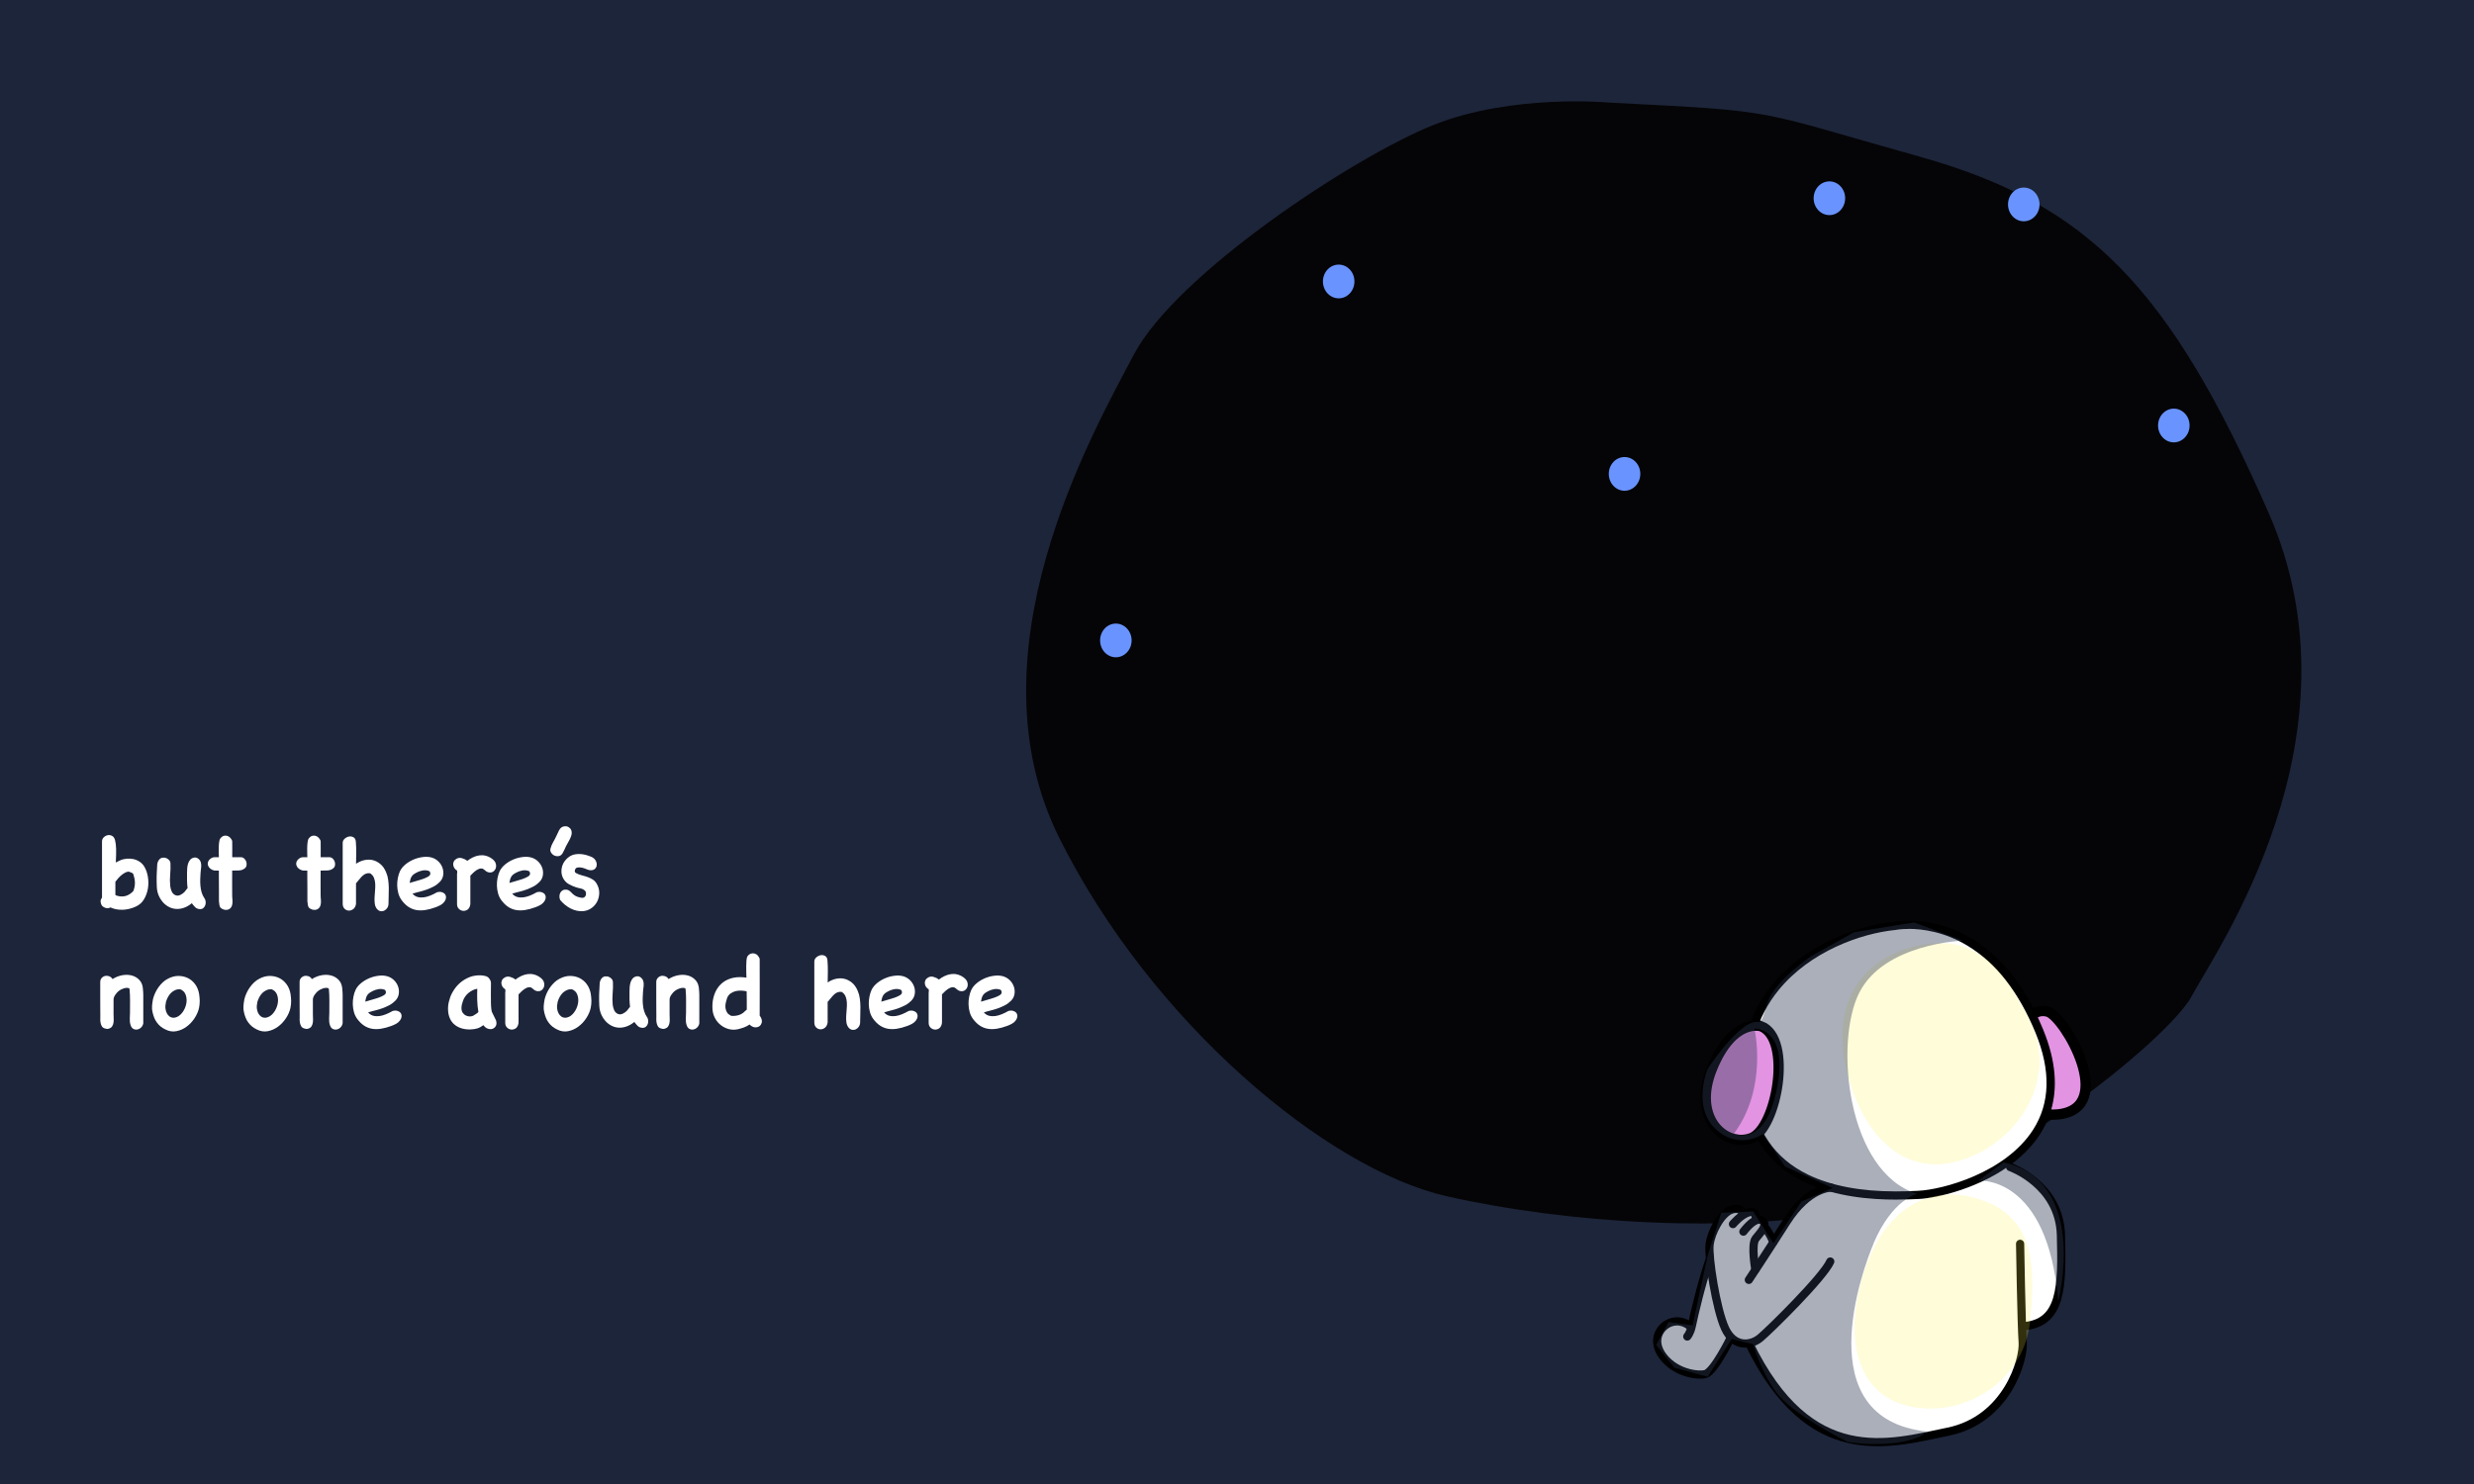 <?xml version="1.0" encoding="UTF-8"?>
<svg id="Layer_1" data-name="Layer 1" xmlns="http://www.w3.org/2000/svg" width="600" height="360" viewBox="0 0 600 360">
  <rect x="-5.81" y="-3.54" width="611.62" height="367.08" fill="#1d253a"/>
  <path d="M390.17,24.88s-23.47-2.18-42.58,5.46c-19.11,7.64-62.24,36.03-72.61,55.68-10.37,19.65-40.4,72.61-18.02,117.37,22.38,44.77,64.96,80.25,93.9,86.8,28.93,6.55,69.33,9.28,100.45,3.28,31.12-6.01,74.79-41.49,80.25-51.86,5.46-10.37,42.58-62.78,18.56-117.37-24.02-54.59-43.67-74.79-84.62-86.26-40.94-11.46-32.76-10.92-75.34-13.1Z" fill="#050507"/>
  <path d="M448.34,287.89s-5-1.05-9.47,2.26c-4.47,3.32-8.74,10.89-8.74,10.89,0,0-1.47-3.63-3.68-5s-3.53-3.05-6.05-2.58c-2.53.47-4.84,4.26-5.68,10.68v2.68l-4.42,14.89s-2.53-1.58-4.74-1.21c-2.21.37-4.89,3.11-3.37,6.84,1.53,3.74,9.42,7.68,11.89,5.84,2.47-1.84,5.63-9.21,5.63-9.21,0,0,.79,2.63,4.84,2.32,0,0,4.11,17.58,25.21,23.26,0,0,9.42,1.68,25.79-3.37,16.37-5.05,14.89-24.95,14.89-24.95,0,0,8.16.84,9.11-9.11.95-9.95.63-18.74-3.53-22.79-4.16-4.05-10.32-7.21-10.32-7.21l-37.37,5.74Z" fill="#fff"/>
  <path d="M490.89,249.02s1.76-4.71,5.74-3.6c4.09,1.14,16.93,23.32,2.56,24.91-13.77,1.53-8.3-21.31-8.3-21.31Z" fill="#e293e2" stroke="#000" stroke-linecap="round" stroke-miterlimit="10" stroke-width="2.5"/>
  <g>
    <path d="M459.76,290.02c-15.28,0-33.95-4.42-36.11-25.46-1-9.74,1.33-18.16,6.93-25.03,7.87-9.66,20.48-14.08,28.89-14.93h.1s1.26-.27,3.29-.27c19.08,0,28.55,18.08,31.74,25.86,3.87,9.44,3.64,17.64-.67,24.38-6.92,10.81-22.6,15.03-28.69,15.3l-.39.02c-1.27.06-3.02.13-5.09.13Z" fill="#fff"/>
    <path d="M462.86,225.33h0c3.43,0,8.7.71,14.29,4.08,6.92,4.17,12.47,11.29,16.52,21.16,3.74,9.12,3.54,17.01-.58,23.46-6.71,10.49-21.96,14.58-27.89,14.84l-.39.02c-1.26.06-2.99.13-5.04.13-8.54,0-15.69-1.36-21.25-4.05-8.21-3.97-12.88-10.87-13.87-20.51-.97-9.46,1.28-17.64,6.71-24.29,7.68-9.42,20-13.73,28.21-14.56h.1s.09-.03.09-.03c.01,0,1.19-.23,3.1-.23M462.86,223.33c-2.18,0-3.49.27-3.49.27-14.05,1.42-39.63,12.63-36.71,41.05,2.45,23.81,25.14,26.36,37.11,26.36,2.32,0,4.24-.1,5.52-.15,9.08-.39,42.95-10.03,30.24-41.05-9.7-23.68-25.65-26.48-32.67-26.48h0Z"/>
  </g>
  <path d="M427.08,248.95s-6.79-2.13-11.84,10.18,3.32,19.26,9.47,16.97c6.16-2.29,10.11-24.08,2.37-27.16Z" fill="#e293e2" stroke="#000" stroke-linecap="round" stroke-miterlimit="10" stroke-width="2.5"/>
  <path d="M487.5,283.1s12,4.21,12.32,16.53c.32,12.32.32,21.47-9.26,22.11" fill="none" stroke="#000" stroke-linecap="round" stroke-miterlimit="10" stroke-width="1.99"/>
  <path d="M489.92,301.74s.32,19.68.63,23.89c.32,4.21-3.79,18.74-18.11,21.68-14.32,2.95-33.47,8.95-48.21-21.37" fill="none" stroke="#000" stroke-linecap="round" stroke-miterlimit="10" stroke-width="1.99"/>
  <path d="M444.06,288.11s-5.4-.16-10.77,8.26c-5.37,8.42-9.16,14.11-9.16,14.11" fill="none" stroke="#000" stroke-linecap="round" stroke-miterlimit="10" stroke-width="1.99"/>
  <path d="M425.71,307.95s-1.06-5.97.05-7.45c1.11-1.48,2.96-3.08,1.76-4.28-.43-.43-1.82-1.13-4.71,2.56" fill="none" stroke="#000" stroke-linecap="round" stroke-miterlimit="10" stroke-width="1.99"/>
  <path d="M425.83,295.53s.07-1.87-1.64-1.45c-1.95.49-3.91,2.87-3.91,2.87" fill="none" stroke="#000" stroke-linecap="round" stroke-miterlimit="10" stroke-width="1.99"/>
  <path d="M422.75,294.52s-.41-1.9-2.88-1.05c-2.47.85-4.92,5.51-5.26,8.51s1.6,15.61,3.77,20.29,6.22,4.18,8.49,2.31c2.27-1.87,15.36-14.76,17.01-18.55" fill="none" stroke="#000" stroke-linecap="round" stroke-miterlimit="10" stroke-width="1.99"/>
  <path d="M414.55,305.79c-1.97,5.8-3.51,12.4-4.28,15.99-.36,1.66-1.07,2.44-1.07,2.44" fill="none" stroke="#000" stroke-linecap="round" stroke-miterlimit="10" stroke-width="1.99"/>
  <path d="M430.06,301.28c-.28-.7-.98-2.27-2.15-3.73" fill="none" stroke="#000" stroke-linecap="round" stroke-miterlimit="10" stroke-width="1.99"/>
  <path d="M409.98,321.85s-1.74-1.86-4.46-1.14c-2.72.71-5.37,4.3-2.13,8.45,3.24,4.14,8.64,4.58,10.18,4.18,2.13-.55,6.16-8.8,6.16-8.8" fill="none" stroke="#000" stroke-linecap="round" stroke-miterlimit="10" stroke-width="1.99"/>
  <ellipse cx="324.66" cy="68.28" rx="3.82" ry="4.09" fill="#6994ff"/>
  <ellipse cx="443.67" cy="48.09" rx="3.82" ry="4.09" fill="#6994ff"/>
  <ellipse cx="490.81" cy="49.59" rx="3.82" ry="4.09" fill="#6994ff"/>
  <ellipse cx="527.2" cy="103.22" rx="3.82" ry="4.09" fill="#6994ff"/>
  <ellipse cx="393.99" cy="114.96" rx="3.82" ry="4.09" fill="#6994ff"/>
  <ellipse cx="270.62" cy="155.36" rx="3.82" ry="4.09" fill="#6994ff"/>
  <g>
    <path d="M29.65,220.69c-.51.02-1-.02-1.47-.11-.47-.09-.93-.24-1.39-.45-.23.12-.46.19-.68.19s-.42-.04-.61-.11c-.19-.07-.34-.15-.48-.25-.13-.1-.23-.17-.28-.23-.19-.28-.31-.6-.34-.95-.04-.35.08-.69.34-1.01v-13.63c0-.41.14-.75.42-1.02.28-.27.61-.45.98-.52s.73,0,1.07.19.58.55.7,1.06c.07.32.13.63.17.94.04.31.07.67.08,1.07,0,.41,0,.88,0,1.41,0,.53-.03,1.18-.07,1.96.16-.09.32-.17.49-.25.17-.08.34-.16.52-.25.49-.23,1.03-.37,1.59-.42.57-.05,1.12-.02,1.66.09.54.12,1.04.33,1.51.64.47.31.85.71,1.15,1.21.42.71.71,1.53.86,2.48.15.95.15,1.88,0,2.81-.15.93-.46,1.79-.93,2.59-.47.8-1.13,1.39-1.98,1.78-.53.25-1.07.44-1.63.57-.56.13-1.13.21-1.71.23ZM27.98,213.9v3.18s.07.06.11.08c.04.02.07.04.11.08,1.59.53,2.97.17,4.14-1.09.27-.71.39-1.37.38-2,0-.63-.13-1.3-.36-2.03-.09-.21-.23-.35-.44-.41s-.38-.14-.54-.23c-.28-.05-.59,0-.92.16s-.64.36-.94.6c-.3.24-.57.5-.82.78-.25.28-.44.52-.58.72l-.13.16Z" fill="#fff"/>
    <path d="M49.6,217.93c.16.23.25.5.28.81.03.31,0,.6-.11.88-.1.27-.26.5-.48.68-.22.18-.51.26-.86.24-.46-.04-.83-.19-1.11-.48-.28-.28-.55-.6-.8-.95-.69.57-1.4.96-2.13,1.18-.73.22-1.45.27-2.16.15-.71-.12-1.37-.42-1.99-.89-.62-.47-1.14-1.1-1.56-1.9-.39-.74-.61-1.56-.65-2.47-.04-.9-.06-1.76-.04-2.57,0-.28,0-.56.03-.84.02-.27.04-.56.05-.86.02-.23.03-.45.03-.68s.01-.43.04-.62.08-.39.16-.58c.08-.19.2-.38.36-.56.21-.23.47-.37.77-.41.3-.04.59-.01.86.09.27.11.51.27.72.49.2.22.31.49.33.81.04.9.01,1.81-.07,2.73-.08.92-.08,1.82.01,2.71.04.42.15.86.33,1.3.19.44.48.76.89.95.41.18.82.16,1.23-.04.42-.2.76-.45,1.02-.73.12-.14.24-.3.36-.46.11-.17.24-.31.38-.44-.07-.62-.12-1.24-.13-1.86-.02-.62-.02-1.24,0-1.86,0-.34.01-.7.04-1.1.03-.4.1-.78.21-1.14.11-.36.29-.68.52-.96.23-.27.56-.45.98-.52.19-.04.38-.02.57.05.19.07.35.17.49.29.25.21.42.45.5.72.09.27.13.55.13.85s-.02.61-.07.92c-.04.31-.08.6-.09.86-.04.5-.06,1.02-.08,1.56-.02.55,0,1.1.05,1.64.05.55.15,1.08.3,1.59.15.51.38.98.68,1.41Z" fill="#fff"/>
    <path d="M51.9,211.16c-.35-.09-.66-.24-.91-.45-.26-.21-.43-.46-.53-.74-.1-.28-.1-.57,0-.88.1-.3.31-.57.65-.82.28-.21.6-.32.95-.32h1.03c0-.12,0-.39-.03-.81-.02-.42-.02-.87-.01-1.37,0-.49.04-.97.09-1.42.05-.45.15-.76.29-.94.35-.49.79-.73,1.31-.7.52.03.95.28,1.29.76.07.09.14.19.2.32s.09.24.09.34c.02.64.02,1.27.01,1.91,0,.64-.01,1.27-.01,1.91h2.09c.32,0,.59.11.82.32.23.21.39.46.49.74.1.28.12.57.08.88-.04.3-.18.55-.41.74-.41.34-.88.51-1.42.53-.54.02-1.09.03-1.66.03,0,.97,0,1.95-.01,2.92,0,.97,0,1.94.01,2.92,0,.42.02.86.07,1.3.04.44.01.87-.09,1.27-.09.32-.24.57-.45.76-.21.19-.45.3-.72.35-.27.04-.54.03-.82-.05-.28-.08-.55-.23-.8-.44-.12-.12-.22-.34-.28-.64-.06-.3-.1-.62-.12-.95-.02-.39-.02-.8,0-1.25v-1.38c0-.57,0-1.15-.01-1.76,0-.61-.01-1.19-.01-1.74v-1.3l-1.19-.03Z" fill="#fff"/>
    <path d="M73.36,211.16c-.35-.09-.66-.24-.92-.45-.26-.21-.43-.46-.53-.74-.1-.28-.1-.57,0-.88.1-.3.31-.57.65-.82.28-.21.6-.32.95-.32h1.03c0-.12,0-.39-.03-.81-.02-.42-.02-.87-.01-1.37,0-.49.04-.97.09-1.42.05-.45.15-.76.29-.94.35-.49.79-.73,1.31-.7s.95.28,1.29.76c.07.09.14.19.2.32.06.12.09.24.09.34.02.64.02,1.27.01,1.91,0,.64-.01,1.27-.01,1.91h2.09c.32,0,.59.11.82.32.23.21.39.46.49.74.1.28.12.57.08.88-.04.3-.18.55-.41.74-.41.34-.88.51-1.42.53-.54.02-1.09.03-1.66.03,0,.97,0,1.95-.01,2.92,0,.97,0,1.94.01,2.92,0,.42.02.86.07,1.3.04.44.01.87-.09,1.27-.09.32-.24.57-.45.76-.21.19-.45.3-.72.35-.27.04-.54.03-.82-.05-.28-.08-.55-.23-.8-.44-.12-.12-.22-.34-.28-.64-.06-.3-.1-.62-.12-.95-.02-.39-.02-.8,0-1.25v-1.38c0-.57,0-1.15-.01-1.76,0-.61-.01-1.19-.01-1.74v-1.3l-1.19-.03Z" fill="#fff"/>
    <path d="M85.66,220.54c-.35.26-.72.38-1.1.36-.38-.02-.72-.17-1.01-.46-.29-.29-.44-.69-.44-1.21v-14.74c0-.41.16-.75.48-1.03.32-.28.67-.46,1.06-.53.39-.07.75,0,1.09.19.34.19.52.56.56,1.09.07.92.1,1.82.09,2.69,0,.88-.02,1.75-.04,2.64.65-.44,1.33-.74,2.04-.89.71-.15,1.39-.15,2.04.01.65.16,1.26.48,1.83.96.57.48,1.03,1.14,1.38,1.99.25.57.42,1.17.5,1.82.09.65.14,1.3.15,1.96,0,.66,0,1.32-.03,1.98-.03.65-.04,1.27-.04,1.86,0,.37-.1.71-.29,1.01-.19.3-.44.52-.73.66-.29.14-.6.19-.93.13-.33-.05-.62-.25-.89-.58-.27-.35-.43-.77-.49-1.25-.06-.48-.08-.99-.05-1.52.03-.54.07-1.09.12-1.66.05-.57.07-1.11.04-1.63-.03-.52-.13-1-.31-1.45s-.49-.8-.93-1.09c-.35-.05-.67-.03-.95.07-.28.1-.54.24-.77.44-.23.19-.45.42-.65.66-.2.25-.41.5-.62.74-.05.09-.12.17-.19.25-.07.08-.15.16-.24.25v5.04c-.11.58-.34,1-.69,1.26Z" fill="#fff"/>
    <path d="M106.03,216.44c.42-.11.8-.11,1.13-.01.33.1.58.26.76.49.18.23.26.51.24.85-.02.34-.17.69-.45,1.06-.23.3-.55.56-.95.77-.41.21-.79.38-1.14.5-.87.32-1.69.54-2.47.66-.78.12-1.51.12-2.19,0-.68-.12-1.32-.38-1.91-.77-.59-.39-1.15-.94-1.66-1.64-.35-.48-.61-1.02-.78-1.63-.17-.61-.26-1.23-.28-1.87-.02-.64.04-1.26.16-1.88.12-.62.3-1.18.53-1.67.3-.62.78-1.18,1.43-1.7.65-.51,1.38-.92,2.17-1.22.8-.3,1.61-.47,2.44-.52.83-.04,1.56.08,2.2.38.53.25.99.61,1.37,1.07.38.47.64.98.78,1.52.14.55.15,1.1.04,1.66-.12.56-.4,1.07-.86,1.52-.44.44-.93.8-1.46,1.07-.53.27-1.08.51-1.64.72-.57.2-1.15.38-1.74.52-.59.14-1.16.3-1.71.48.37.42.8.69,1.27.81.48.12.98.14,1.5.07.52-.07,1.05-.22,1.58-.44.53-.22,1.03-.46,1.49-.73l.16-.08ZM100.67,211.88c-.41.23-.71.52-.9.86-.19.34-.34.83-.42,1.45.46-.14.98-.29,1.55-.45.57-.16,1.12-.33,1.63-.5.51-.18.95-.37,1.3-.58.35-.21.53-.44.53-.69,0-.14-.02-.28-.07-.41-.04-.13-.14-.23-.28-.28-.5-.18-1.01-.21-1.54-.11-.53.11-.97.26-1.33.45l-.48.26Z" fill="#fff"/>
    <path d="M110.88,211.81c.02-.11,0-.32-.03-.62-.28-.16-.5-.36-.66-.61-.16-.25-.25-.51-.28-.8-.03-.28.03-.55.16-.81s.35-.47.65-.65c.41-.23.85-.27,1.34-.13s.91.35,1.26.64c.44-.34.9-.62,1.38-.85.48-.23.96-.38,1.46-.46.49-.08,1-.07,1.51.04.51.11,1.02.33,1.51.66.25.16.48.36.69.6.21.24.34.51.4.81.09.44.05.83-.11,1.15-.16.33-.38.57-.66.72-.28.15-.6.19-.95.13-.35-.06-.69-.25-1.01-.57-.11-.07-.18-.13-.23-.17-.04-.04-.14-.1-.28-.17-.28-.07-.56-.05-.84.05-.27.11-.54.25-.8.44-.26.19-.5.39-.72.61-.22.22-.42.42-.6.6v6.76c0,.27-.05.52-.16.77-.16.41-.41.69-.76.85-.34.16-.69.2-1.03.13-.34-.07-.65-.25-.9-.53-.26-.28-.38-.64-.38-1.09v-7.43c0,.07,0,.05.03-.07Z" fill="#fff"/>
    <path d="M130.21,216.44c.42-.11.8-.11,1.13-.01.33.1.58.26.76.49.18.23.26.51.24.85s-.17.69-.45,1.06c-.23.3-.55.56-.95.77-.41.21-.79.38-1.14.5-.87.32-1.69.54-2.47.66-.78.12-1.51.12-2.19,0-.68-.12-1.32-.38-1.91-.77s-1.14-.94-1.66-1.64c-.35-.48-.61-1.02-.78-1.63-.17-.61-.26-1.23-.28-1.87-.02-.64.04-1.26.16-1.88.12-.62.3-1.18.53-1.67.3-.62.78-1.18,1.43-1.7.65-.51,1.38-.92,2.17-1.22.8-.3,1.61-.47,2.44-.52.83-.04,1.56.08,2.2.38.53.25.99.61,1.37,1.07.38.47.64.98.78,1.52.14.55.15,1.1.04,1.66-.12.56-.4,1.07-.86,1.52s-.93.8-1.46,1.07c-.53.27-1.08.51-1.64.72s-1.14.38-1.74.52c-.59.14-1.16.3-1.71.48.37.42.8.69,1.27.81.48.12.98.14,1.5.07.52-.07,1.05-.22,1.58-.44.53-.22,1.03-.46,1.49-.73l.16-.08ZM124.86,211.88c-.41.23-.71.52-.9.86-.19.34-.34.83-.42,1.45.46-.14.98-.29,1.55-.45.57-.16,1.12-.33,1.63-.5.51-.18.95-.37,1.3-.58.35-.21.53-.44.53-.69,0-.14-.02-.28-.07-.41-.04-.13-.14-.23-.28-.28-.5-.18-1.01-.21-1.54-.11-.53.11-.97.26-1.33.45l-.48.26Z" fill="#fff"/>
    <path d="M135.68,201.27c.21-.35.48-.59.8-.72.32-.12.63-.15.94-.09.31.06.58.22.82.46.24.25.38.57.41.98.02.26-.02.55-.12.85-.1.3-.22.6-.37.9s-.31.59-.48.88c-.17.28-.31.53-.41.74-.14.28-.27.56-.38.84-.11.27-.25.54-.41.81-.25.44-.57.69-.97.76-.4.06-.77,0-1.11-.16-.34-.17-.61-.43-.8-.78-.19-.35-.19-.73-.01-1.14.09-.35.24-.72.45-1.09s.4-.72.56-1.03c.18-.35.34-.7.5-1.03.16-.34.32-.67.48-1.01l.11-.16Z" fill="#fff"/>
    <path d="M135.81,218.22c-.11-.3-.15-.6-.13-.89.02-.29.09-.56.23-.8.13-.24.32-.42.57-.56s.55-.18.9-.15c.19.02.37.07.53.16s.31.19.44.32c.13.12.27.26.4.4s.27.26.41.37c.3.23.62.4.95.5.34.11.69.19,1.06.24.25,0,.45-.06.6-.19.15-.12.25-.27.3-.45.05-.18.07-.37.04-.57s-.09-.37-.2-.49c-.3-.3-.67-.49-1.1-.58-.43-.09-.84-.19-1.21-.32-.53-.18-1.05-.4-1.56-.68-.51-.27-.93-.65-1.25-1.13-.34-.49-.53-1.02-.6-1.58-.06-.56-.02-1.1.13-1.63.15-.53.4-1.02.76-1.46.35-.44.78-.8,1.27-1.09.37-.21.78-.35,1.22-.41.44-.06.89-.08,1.34-.04.45.04.9.12,1.34.25s.85.28,1.22.44c.42.19.74.47.95.82.21.35.31.71.3,1.07,0,.36-.13.68-.37.94s-.59.4-1.05.4c-.28,0-.54-.05-.77-.15-.23-.1-.47-.19-.72-.28-.32-.12-.66-.21-1.03-.25-.37-.04-.67-.02-.9.07-.07.02-.15.08-.24.17-.09.1-.16.22-.2.36-.04.14-.05.28-.03.42.03.14.12.26.28.34.42.23.88.41,1.35.53.48.12.95.27,1.41.42.46.16.89.36,1.29.61.4.25.73.6.99,1.06.39.67.59,1.37.6,2.11,0,.73-.14,1.42-.44,2.06-.3.64-.74,1.18-1.33,1.63s-1.26.72-2.04.81c-.55.05-1.09.02-1.62-.09-.53-.12-1.04-.3-1.54-.56-.5-.26-.95-.56-1.38-.92-.42-.35-.8-.72-1.11-1.11l-.08-.16Z" fill="#fff"/>
    <path d="M34.77,248.11c-.05.44-.22.8-.49,1.09-.27.28-.58.46-.93.53-.34.07-.68.03-.99-.13s-.55-.47-.69-.93c-.16-.49-.22-1.01-.19-1.55.04-.54.05-1.04.05-1.5,0-.95,0-1.9.01-2.85,0-.95-.03-1.9-.12-2.85-.02-.04-.04-.07-.05-.09-.02-.03-.05-.07-.11-.12-.41-.11-.84-.08-1.3.08-.46.16-.85.36-1.17.61-.28.23-.56.54-.84.94-.27.4-.41.78-.41,1.15v3.66c0,.28,0,.59.03.93.02.34,0,.66-.04.98-.04.32-.15.61-.31.88-.16.27-.42.46-.77.58-.19.07-.38.1-.54.08-.17-.02-.35-.06-.54-.13-.32-.11-.55-.29-.69-.54-.14-.26-.24-.53-.29-.82-.05-.29-.08-.57-.07-.85,0-.27.01-.49.01-.65,0-.41,0-.99-.01-1.76,0-.77-.01-1.58-.01-2.43v-4.19c0-.39.11-.71.34-.97.23-.26.5-.42.81-.5.31-.08.64-.06.98.05.34.12.63.35.86.7.71-.46,1.49-.77,2.33-.93.85-.16,1.65-.13,2.4.08.75.21,1.38.61,1.88,1.19.5.58.76,1.39.78,2.41,0,.04,0,.14.03.32.02.18.03.42.03.74v6.79Z" fill="#fff"/>
    <path d="M37.08,242.46c.12-.51.3-1.02.52-1.51.22-.49.49-.97.81-1.42.32-.45.68-.86,1.07-1.23s.83-.67,1.29-.9c.81-.42,1.63-.64,2.45-.65.82,0,1.59.16,2.29.49.71.34,1.31.84,1.8,1.5.49.66.82,1.45.98,2.37.09.6.14,1.17.15,1.71,0,.54-.05,1.1-.17,1.68-.18.83-.54,1.66-1.07,2.48-.54.82-1.18,1.51-1.94,2.07-.75.56-1.57.92-2.47,1.1-.89.18-1.79.04-2.69-.42-.41-.2-.77-.42-1.1-.68-.33-.26-.62-.56-.89-.92-.3-.39-.53-.79-.7-1.22-.17-.42-.3-.87-.41-1.33-.12-.49-.17-.99-.13-1.5.04-.5.1-.99.19-1.47l.03-.16ZM40.26,243.01c-.05.28-.1.56-.13.84-.04.27-.04.55,0,.83.05.41.16.78.33,1.11.17.34.39.6.66.79.27.2.59.3.94.31.35,0,.73-.1,1.14-.33.51-.3.95-.76,1.33-1.39.37-.63.6-1.28.69-1.96.09-.68.02-1.33-.21-1.94-.23-.61-.68-1.05-1.35-1.31-.44,0-.85.08-1.22.25-.37.17-.69.39-.97.66-.27.27-.51.6-.72.97-.2.37-.37.76-.49,1.17Z" fill="#fff"/>
    <path d="M59.25,242.46c.12-.51.3-1.02.52-1.51.22-.49.49-.97.81-1.42.32-.45.68-.86,1.07-1.23.4-.37.83-.67,1.29-.9.81-.42,1.63-.64,2.45-.65.82,0,1.59.16,2.29.49.71.34,1.31.84,1.8,1.5.49.66.82,1.45.98,2.37.09.6.14,1.17.15,1.71,0,.54-.05,1.1-.17,1.68-.18.83-.53,1.66-1.07,2.48s-1.18,1.51-1.94,2.07c-.75.56-1.57.92-2.47,1.1-.89.18-1.79.04-2.69-.42-.41-.2-.77-.42-1.1-.68-.33-.26-.62-.56-.89-.92-.3-.39-.54-.79-.7-1.22-.17-.42-.3-.87-.41-1.33-.12-.49-.17-.99-.13-1.5.04-.5.1-.99.19-1.47l.03-.16ZM62.43,243.01c-.05.28-.1.56-.13.84-.04.27-.04.55,0,.83.05.41.16.78.33,1.11.17.34.39.6.66.79.27.2.59.3.94.31.35,0,.73-.1,1.14-.33.51-.3.95-.76,1.33-1.39.37-.63.6-1.28.69-1.96.09-.68.02-1.33-.21-1.94-.23-.61-.68-1.05-1.35-1.31-.44,0-.85.08-1.22.25-.37.17-.69.39-.97.66-.27.27-.51.6-.72.97-.2.37-.37.76-.49,1.17Z" fill="#fff"/>
    <path d="M83.11,248.11c-.05.44-.22.8-.49,1.09-.27.28-.58.46-.93.53-.34.07-.68.03-.99-.13s-.55-.47-.69-.93c-.16-.49-.22-1.01-.19-1.55.04-.54.05-1.04.05-1.5,0-.95,0-1.9.01-2.85,0-.95-.03-1.9-.12-2.85-.02-.04-.04-.07-.05-.09-.02-.03-.05-.07-.11-.12-.41-.11-.84-.08-1.3.08-.46.16-.85.36-1.17.61-.28.23-.56.54-.84.94-.27.4-.41.78-.41,1.15v3.66c0,.28,0,.59.03.93.02.34,0,.66-.04.98-.04.32-.15.61-.3.88s-.42.46-.77.58c-.19.07-.38.1-.54.08-.17-.02-.35-.06-.54-.13-.32-.11-.55-.29-.69-.54-.14-.26-.24-.53-.29-.82s-.08-.57-.07-.85c0-.27.01-.49.01-.65,0-.41,0-.99-.01-1.76,0-.77-.01-1.58-.01-2.43v-4.19c0-.39.11-.71.34-.97.23-.26.5-.42.81-.5.31-.08.64-.06.98.05.34.12.63.35.86.7.71-.46,1.48-.77,2.33-.93.85-.16,1.65-.13,2.4.08.75.21,1.38.61,1.88,1.19.5.58.76,1.39.78,2.41,0,.04,0,.14.03.32.02.18.03.42.03.74v6.79Z" fill="#fff"/>
    <path d="M95.26,245.24c.42-.11.8-.11,1.13-.01.33.1.58.26.76.49.18.23.26.51.24.85-.02.34-.17.69-.45,1.06-.23.3-.55.56-.95.77-.41.21-.79.38-1.14.5-.87.32-1.69.54-2.47.66-.78.12-1.51.12-2.19,0-.68-.12-1.32-.38-1.91-.77s-1.14-.94-1.66-1.64c-.35-.48-.61-1.02-.78-1.63-.17-.61-.26-1.23-.28-1.87s.04-1.26.16-1.88c.12-.62.3-1.18.53-1.67.3-.62.78-1.18,1.43-1.7.65-.51,1.38-.92,2.17-1.22.8-.3,1.61-.47,2.44-.52.83-.04,1.56.08,2.2.38.53.25.99.61,1.37,1.07.38.47.64.98.78,1.52.14.55.15,1.1.04,1.66-.12.56-.4,1.07-.86,1.52-.44.44-.93.8-1.46,1.07-.53.27-1.08.51-1.64.72-.57.2-1.14.38-1.74.52-.59.14-1.16.3-1.71.48.37.42.8.69,1.27.81.48.12.98.14,1.5.07.52-.07,1.05-.22,1.58-.44.53-.22,1.03-.46,1.49-.73l.16-.08ZM89.9,240.68c-.41.23-.71.52-.9.86-.19.34-.34.83-.42,1.45.46-.14.98-.29,1.55-.45.57-.16,1.12-.33,1.63-.5.51-.18.95-.37,1.3-.58.35-.21.53-.44.53-.69,0-.14-.02-.28-.07-.41-.04-.13-.14-.23-.28-.28-.5-.18-1.01-.21-1.54-.11-.53.11-.97.26-1.33.45l-.48.27Z" fill="#fff"/>
    <path d="M120.32,247.63c.14.51.11.94-.08,1.27-.19.34-.46.56-.81.68-.34.12-.72.1-1.13-.04-.41-.14-.76-.42-1.06-.85-.5.37-.98.63-1.45.78-.47.15-1,.23-1.6.25-.9.04-1.71-.07-2.41-.31-.71-.24-1.3-.6-1.79-1.07-.49-.48-.84-1.07-1.07-1.79-.23-.72-.31-1.54-.24-2.48.04-.39.1-.77.2-1.14.1-.37.21-.73.33-1.09.14-.39.34-.8.6-1.25.26-.44.52-.82.78-1.14.95-1.17,2.15-2.01,3.58-2.52.25-.09.58-.17,1.01-.24.42-.07.85-.1,1.29-.09.43,0,.85.07,1.25.17.4.11.69.29.89.56.16.21.27.4.34.56.07.16.11.33.12.5,0,.18,0,.37,0,.57,0,.2-.01.46-.01.76,0,.5,0,.98-.01,1.45,0,.47,0,.94.01,1.42v.62c0,.26,0,.53.03.81.02.28.04.55.07.81.03.26.07.46.12.62l1.06,2.17ZM114.7,246.44c.19-.12.42-.26.66-.41.25-.15.47-.32.66-.52-.16-.94-.25-1.87-.28-2.81-.03-.94-.02-1.88.01-2.84-.8.14-1.51.49-2.15,1.03-.64.55-1.08,1.19-1.33,1.94-.11.3-.19.61-.27.93-.07.32-.1.63-.08.93.02.41.12.75.32,1.02.19.27.43.48.7.62.27.14.57.22.88.24.31.02.6-.03.86-.13Z" fill="#fff"/>
    <path d="M122.57,240.61c.02-.12,0-.32-.03-.62-.28-.16-.5-.36-.66-.61-.16-.25-.25-.51-.28-.8-.03-.28.03-.55.16-.81.13-.26.35-.47.65-.65.41-.23.85-.27,1.34-.13.49.14.91.35,1.26.64.44-.34.9-.62,1.38-.85.48-.23.96-.38,1.46-.46.49-.08,1-.07,1.51.04.51.11,1.02.33,1.51.66.25.16.48.36.69.6.21.24.34.51.4.81.09.44.05.83-.11,1.15-.16.33-.38.57-.66.72-.28.15-.6.19-.95.13-.35-.06-.69-.25-1.01-.57-.11-.07-.18-.13-.23-.17-.04-.04-.14-.1-.28-.17-.28-.07-.56-.05-.84.05-.27.11-.54.25-.8.44-.26.19-.5.39-.72.61-.22.22-.42.42-.6.6v6.76c0,.27-.05.52-.16.77-.16.41-.41.69-.76.85s-.69.2-1.03.13c-.34-.07-.65-.25-.9-.53-.26-.28-.38-.65-.38-1.09v-7.43c0,.07,0,.05.03-.07Z" fill="#fff"/>
    <path d="M132.07,242.46c.12-.51.3-1.02.52-1.51.22-.49.49-.97.81-1.42.32-.45.68-.86,1.07-1.23.4-.37.83-.67,1.29-.9.81-.42,1.63-.64,2.45-.65s1.59.16,2.29.49c.71.34,1.31.84,1.8,1.5.49.66.82,1.45.98,2.37.09.6.14,1.17.15,1.71,0,.54-.05,1.1-.17,1.68-.18.83-.53,1.66-1.07,2.48s-1.18,1.51-1.94,2.07c-.75.56-1.57.92-2.47,1.1-.89.18-1.79.04-2.69-.42-.41-.2-.77-.42-1.1-.68-.33-.26-.62-.56-.89-.92-.3-.39-.54-.79-.7-1.22-.17-.42-.3-.87-.41-1.33-.12-.49-.17-.99-.13-1.5.04-.5.1-.99.19-1.47l.03-.16ZM135.25,243.01c-.05.28-.1.56-.13.84-.04.27-.04.55,0,.83.05.41.16.78.33,1.11s.39.6.66.79c.27.2.59.3.94.31.35,0,.73-.1,1.14-.33.51-.3.95-.76,1.33-1.39.37-.63.6-1.28.69-1.96.09-.68.02-1.33-.21-1.94-.23-.61-.68-1.05-1.35-1.31-.44,0-.85.08-1.22.25-.37.17-.69.39-.97.66-.27.27-.51.6-.72.97-.2.37-.37.76-.49,1.17Z" fill="#fff"/>
    <path d="M156.92,246.73c.16.23.25.5.28.81.03.31,0,.6-.11.88-.1.27-.26.5-.48.68-.22.18-.51.26-.86.24-.46-.04-.83-.19-1.11-.48-.28-.28-.55-.6-.8-.95-.69.57-1.4.96-2.14,1.18-.73.22-1.45.27-2.16.15-.71-.12-1.37-.42-1.99-.89-.62-.47-1.14-1.1-1.56-1.9-.39-.74-.61-1.56-.65-2.47-.04-.9-.06-1.76-.04-2.57,0-.28,0-.56.03-.84.02-.27.04-.56.05-.86.02-.23.03-.46.03-.68s.01-.43.04-.62c.03-.19.08-.39.16-.58.08-.19.2-.38.36-.56.21-.23.47-.37.77-.41.3-.04.59-.01.86.09.27.11.51.27.72.49.2.22.31.49.33.81.04.9.01,1.81-.07,2.73-.08.92-.08,1.82.01,2.71.04.42.15.86.33,1.3.19.44.48.76.89.95.41.18.82.16,1.23-.04.42-.2.76-.45,1.02-.73.12-.14.24-.3.36-.46.11-.17.24-.31.38-.44-.07-.62-.12-1.24-.13-1.86-.02-.62-.02-1.24,0-1.86,0-.34.01-.7.04-1.1.03-.4.1-.78.21-1.14.11-.36.29-.68.52-.95.23-.27.56-.45.98-.52.19-.04.38-.02.57.05.19.07.35.17.49.29.25.21.42.45.5.72.09.27.13.55.13.85s-.02.61-.07.92c-.04.31-.08.6-.09.86-.04.5-.06,1.02-.08,1.56-.02.55,0,1.1.05,1.64.05.55.15,1.08.31,1.59.15.51.38.98.68,1.41Z" fill="#fff"/>
    <path d="M169.62,248.11c-.05.44-.22.8-.49,1.09-.27.28-.58.46-.93.53-.34.07-.68.03-.99-.13s-.55-.47-.69-.93c-.16-.49-.22-1.01-.19-1.55.04-.54.05-1.04.05-1.5,0-.95,0-1.9.01-2.85,0-.95-.03-1.9-.12-2.85-.02-.04-.04-.07-.05-.09-.02-.03-.05-.07-.11-.12-.41-.11-.84-.08-1.3.08-.46.16-.85.36-1.17.61-.28.23-.56.54-.84.94-.27.4-.41.78-.41,1.15v3.66c0,.28,0,.59.03.93.02.34,0,.66-.04.98-.04.32-.15.61-.31.88-.16.27-.42.46-.77.58-.19.07-.38.1-.54.08-.17-.02-.35-.06-.54-.13-.32-.11-.55-.29-.69-.54-.14-.26-.24-.53-.29-.82-.05-.29-.08-.57-.07-.85,0-.27.01-.49.01-.65,0-.41,0-.99-.01-1.76,0-.77-.01-1.58-.01-2.43v-4.19c0-.39.11-.71.34-.97.23-.26.5-.42.81-.5.31-.08.64-.06.98.05.34.12.63.35.86.7.71-.46,1.49-.77,2.33-.93.85-.16,1.65-.13,2.4.08.75.21,1.38.61,1.88,1.19.5.58.76,1.39.78,2.41,0,.04,0,.14.03.32.02.18.03.42.03.74v6.79Z" fill="#fff"/>
    <path d="M184.44,246.67c.3.51.4.97.3,1.38-.1.41-.3.71-.6.92-.3.2-.67.28-1.1.24-.43-.04-.85-.27-1.26-.68-.42.3-.87.53-1.33.7-.46.17-.95.31-1.46.44-.8.18-1.56.16-2.29-.04-.73-.2-1.38-.54-1.95-1-.57-.46-1.03-1.03-1.38-1.71-.35-.68-.55-1.42-.58-2.21-.05-.88.01-1.73.2-2.55.19-.81.48-1.56.89-2.23.41-.67.94-1.25,1.6-1.72.66-.48,1.45-.81,2.35-1.01.53-.11,1.06-.16,1.6-.16s1.07.04,1.6.13c-.02-.39-.03-.84-.04-1.34,0-.5-.01-1-.01-1.47s.02-.91.05-1.29c.04-.38.08-.65.13-.81.12-.32.31-.56.57-.73.26-.17.53-.26.81-.27.28,0,.56.06.84.21.27.15.49.38.65.68.04.09.08.17.13.25.05.08.08.16.08.25.02,2.32.02,4.61.01,6.87,0,2.26-.01,4.55-.01,6.87.07.11.13.2.19.27ZM180.76,245.22c.04-.05.1-.11.2-.16.1-.05.15-.12.15-.21v-2.19c0-.72,0-1.45-.03-2.19-.42-.09-.87-.14-1.33-.16-.46-.02-.91.03-1.34.13-.43.11-.83.28-1.19.53-.36.25-.65.6-.86,1.06-.11.34-.2.67-.29,1.01-.09.34-.14.66-.15.98,0,.32.03.63.12.94.09.31.24.61.45.89.07.07.15.14.25.21.1.07.29.2.57.37.65.05,1.28,0,1.87-.19.59-.18,1.12-.52,1.58-1.03Z" fill="#fff"/>
    <path d="M200.04,249.34c-.35.26-.72.38-1.1.36-.38-.02-.72-.17-1.01-.46s-.44-.69-.44-1.21v-14.75c0-.41.16-.75.48-1.03.32-.28.67-.46,1.06-.53.39-.07.75,0,1.09.19.34.19.52.56.56,1.09.07.92.1,1.82.09,2.69,0,.88-.02,1.75-.04,2.64.65-.44,1.33-.74,2.04-.89.71-.15,1.39-.15,2.04.01.65.16,1.26.48,1.83.95.57.48,1.03,1.14,1.38,1.99.25.57.42,1.17.5,1.82.09.65.14,1.3.15,1.96,0,.66,0,1.32-.03,1.98-.03.65-.04,1.27-.04,1.86,0,.37-.1.71-.29,1.01-.19.3-.44.52-.73.66-.29.14-.6.19-.93.13-.33-.05-.62-.25-.89-.58-.27-.35-.43-.77-.49-1.25-.06-.48-.08-.99-.05-1.52.03-.54.07-1.09.12-1.66.05-.57.07-1.11.04-1.63-.03-.52-.13-1-.31-1.45-.18-.44-.49-.8-.93-1.09-.35-.05-.67-.03-.95.07-.28.1-.54.24-.77.44-.23.2-.45.42-.65.66-.2.25-.41.5-.62.74-.05.09-.12.17-.19.25-.07.08-.15.16-.24.25v5.04c-.11.58-.34,1-.69,1.26Z" fill="#fff"/>
    <path d="M220.4,245.24c.42-.11.8-.11,1.13-.01.33.1.58.26.76.49.18.23.26.51.24.85-.02.34-.17.69-.45,1.06-.23.3-.55.56-.95.77s-.79.38-1.14.5c-.87.32-1.69.54-2.47.66-.78.12-1.51.12-2.19,0-.68-.12-1.32-.38-1.91-.77-.59-.39-1.15-.94-1.66-1.64-.35-.48-.61-1.02-.78-1.63-.17-.61-.26-1.23-.28-1.87-.02-.64.04-1.26.16-1.88.12-.62.3-1.18.53-1.67.3-.62.78-1.18,1.43-1.7.65-.51,1.38-.92,2.17-1.22.8-.3,1.61-.47,2.44-.52.83-.04,1.56.08,2.2.38.53.25.99.61,1.37,1.07.38.47.64.98.78,1.52.14.55.15,1.1.04,1.66-.12.56-.4,1.07-.86,1.52-.44.44-.93.8-1.46,1.07-.53.27-1.08.51-1.64.72-.57.2-1.15.38-1.74.52-.59.14-1.16.3-1.71.48.37.42.8.69,1.27.81.48.12.98.14,1.5.07.52-.07,1.05-.22,1.58-.44.53-.22,1.03-.46,1.49-.73l.16-.08ZM215.05,240.68c-.41.23-.71.52-.9.86-.19.34-.34.83-.42,1.45.46-.14.98-.29,1.55-.45.57-.16,1.12-.33,1.63-.5.51-.18.95-.37,1.3-.58.35-.21.53-.44.53-.69,0-.14-.02-.28-.07-.41-.04-.13-.14-.23-.28-.28-.5-.18-1.01-.21-1.54-.11-.53.11-.97.26-1.33.45l-.48.27Z" fill="#fff"/>
    <path d="M225.26,240.61c.02-.12,0-.32-.03-.62-.28-.16-.5-.36-.66-.61-.16-.25-.25-.51-.28-.8-.03-.28.03-.55.16-.81.13-.26.35-.47.65-.65.41-.23.85-.27,1.34-.13s.91.35,1.26.64c.44-.34.9-.62,1.38-.85.48-.23.96-.38,1.46-.46.49-.08,1-.07,1.51.04.51.11,1.02.33,1.51.66.25.16.48.36.69.6.21.24.34.51.4.81.09.44.05.83-.11,1.15-.16.33-.38.57-.66.72-.28.15-.6.19-.95.13-.35-.06-.69-.25-1.01-.57-.11-.07-.18-.13-.23-.17-.04-.04-.14-.1-.28-.17-.28-.07-.56-.05-.84.05-.27.11-.54.25-.8.44-.26.19-.5.39-.72.61-.22.22-.42.42-.6.6v6.76c0,.27-.05.52-.16.77-.16.41-.41.69-.76.85s-.69.2-1.03.13c-.34-.07-.65-.25-.9-.53-.26-.28-.38-.65-.38-1.09v-7.43c0,.07,0,.05.03-.07Z" fill="#fff"/>
    <path d="M244.59,245.24c.42-.11.8-.11,1.13-.01.33.1.58.26.76.49.18.23.26.51.24.85-.02.34-.17.69-.45,1.06-.23.3-.55.56-.95.77-.41.21-.79.38-1.14.5-.87.32-1.69.54-2.47.66-.78.12-1.51.12-2.19,0-.68-.12-1.32-.38-1.91-.77s-1.14-.94-1.66-1.64c-.35-.48-.61-1.02-.78-1.63-.17-.61-.26-1.23-.28-1.87s.04-1.26.16-1.88c.12-.62.3-1.18.53-1.67.3-.62.78-1.18,1.43-1.7.65-.51,1.38-.92,2.17-1.22.8-.3,1.61-.47,2.44-.52.83-.04,1.56.08,2.2.38.53.25.99.61,1.37,1.07.38.47.64.98.78,1.52.14.55.15,1.1.04,1.66-.12.56-.4,1.07-.86,1.52-.44.44-.93.8-1.46,1.07-.53.27-1.08.51-1.64.72-.57.2-1.14.38-1.74.52-.59.14-1.16.3-1.71.48.37.42.8.69,1.27.81.48.12.98.14,1.5.07.52-.07,1.05-.22,1.58-.44.53-.22,1.03-.46,1.49-.73l.16-.08ZM239.23,240.68c-.41.23-.71.52-.9.86-.19.34-.34.83-.42,1.45.46-.14.98-.29,1.55-.45.57-.16,1.12-.33,1.63-.5.51-.18.95-.37,1.3-.58.35-.21.53-.44.53-.69,0-.14-.02-.28-.07-.41-.04-.13-.14-.23-.28-.28-.5-.18-1.01-.21-1.54-.11-.53.11-.97.26-1.33.45l-.48.27Z" fill="#fff"/>
  </g>
  <path d="M492.53,248.12c6.42,13.05-2.38,28.55-16.52,33.22-14.32,4.73-24.21-6.23-27.99-20.89-3.78-14.65,1.51-27.01,16.12-30.77s21.68,4.8,28.39,18.44Z" fill="#fff34a" opacity=".2"/>
  <path d="M492.33,320.66c-1.52,14.41-16.01,23.43-29.26,20.48-13.41-2.98-15.61-17.31-11.25-31.8,4.36-14.49,14.58-22.53,27.73-18.57,13.16,3.96,14.36,14.82,12.77,29.89Z" fill="#fff34a" opacity=".2"/>
  <path d="M454.38,301.61c4.58-10.74,10.58-12,10.58-12-17.05-5.21-20.13-36.79-14.05-48.79,6.08-12,25.11-12.63,25.11-12.63l-11.84-4.42-14.53,2.37-10.42,5.84s-6.35,4.25-9.47,9c-1.87,2.85-1.88,7.18-3.47,6.95-4.26-.63-12.16,11.37-12.16,11.37,0,0-3.79,9.16,1.89,14.53,5.68,5.37,11.53,1.26,11.53,1.26l5.37,7.89,11.53,5.21-7.58,3.32-6.79,10.11-4.89-7.74-7.74.32-3.32,10.42-3.63,16.89-5.84-.79-3,5.53,4.42,5.53,8.05,2.21,5.84-9.16,5.21,1.26s1.42,5.68,5.37,11.37c3.95,5.68,17.53,12.32,17.53,12.32,0,0,6,1.11,12.16.16,6.16-.95,6.95-2.68,6.95-2.68-28.74-3.16-15.54-39.18-12.79-45.63ZM430.81,264.7c-2.98,13.92-10.22,10.22-10.22,10.22,8.25-11.25,4.89-25.42,4.89-25.42,0,0,8.64-.28,5.33,15.2Z" fill="#2b3751" opacity=".4"/>
  <path d="M479.8,286.4s16.84-1.47,19.37,29.26c0,0,7.58-29.05-13.26-33.68l-6.11,4.42Z" fill="#2b3751" opacity=".4"/>
</svg>